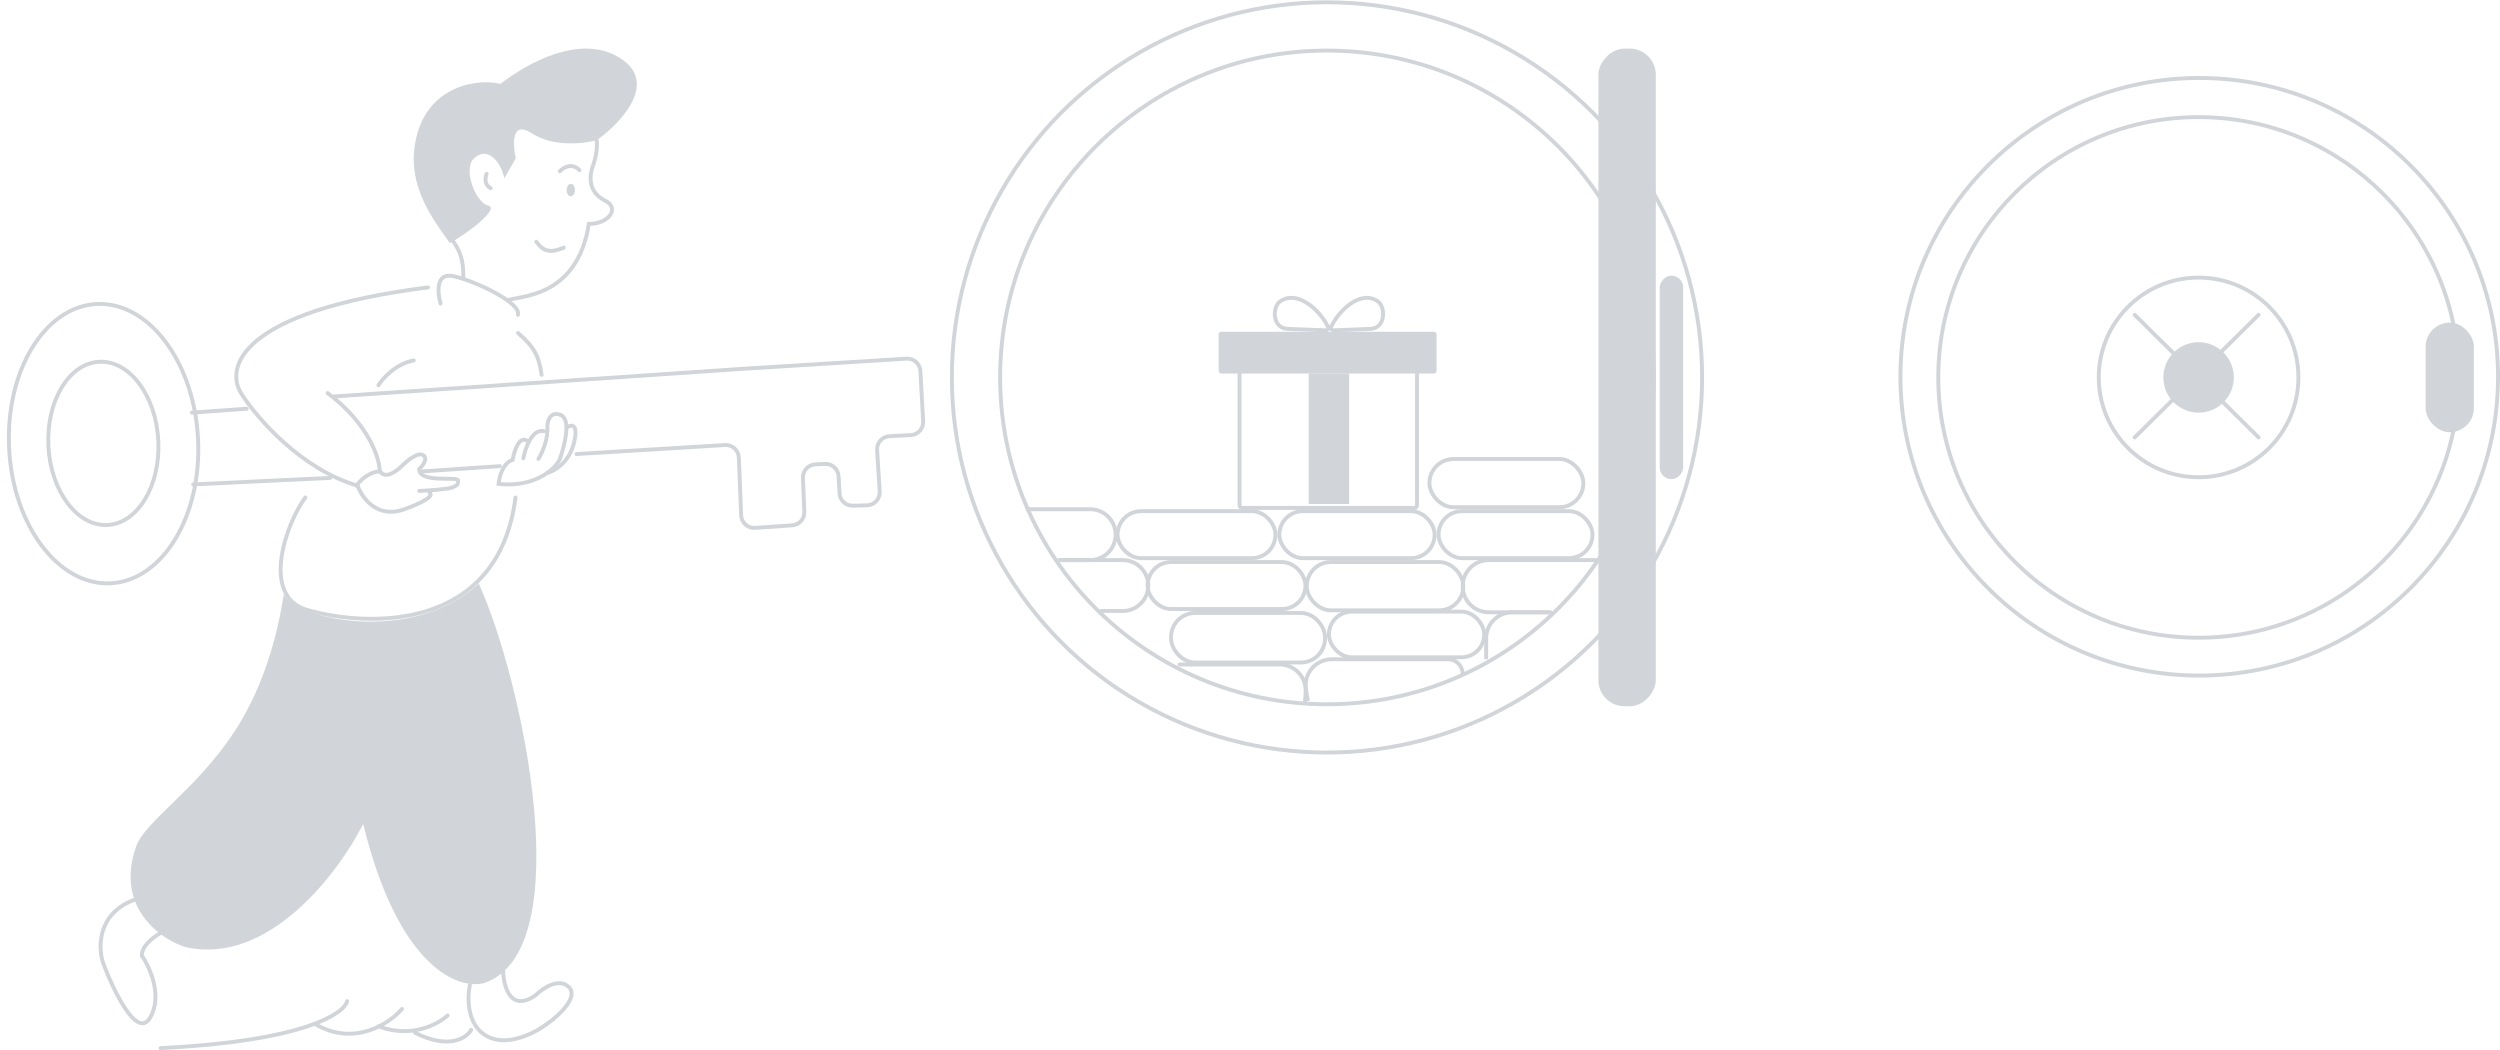 <svg width="1916" height="805" viewBox="0 0 1916 805" fill="none" xmlns="http://www.w3.org/2000/svg">
<path d="M371.277 753.341C444.362 728.188 400.815 521.929 366.95 447.258C315.917 494.775 224.619 474.278 217.596 455.177C215.486 466.444 208.726 516.908 179.114 561.554C149.502 606.199 111.085 629.418 104.296 648.801C87.757 695.962 123.985 720.328 142.099 725.83C205.733 740.293 259.444 668.977 278.346 631.509C305.438 742.179 351.588 758.843 371.277 753.341Z" fill="#D1D4D8"/>
<path d="M385.672 742.258C385.129 750.427 388.866 777.83 410.425 762.811C415.743 757.541 428.311 748.898 435.977 756.487C443.642 764.075 428.519 778.094 420.007 784.154C411.224 791.006 389.664 802.651 373.694 794.43C357.724 786.209 357.98 764.656 360.12 754.906" stroke="#D1D4D8" stroke-width="3" stroke-linecap="round"/>
<path d="M125.08 713.979C119.61 716.638 108.67 724.027 108.67 732.32C114.921 741.359 124.924 763.581 114.921 780.168C104.919 796.755 86.789 758.903 78.974 737.903C75.067 725.941 74.598 699.465 103.981 689.258" stroke="#D1D4D8" stroke-width="3" stroke-linecap="round"/>
<path d="M361.08 789.258C357.687 795.517 344.349 804.73 318.08 791.511" stroke="#D1D4D8" stroke-width="3" stroke-linecap="round"/>
<path d="M343.08 778.258C335.577 784.986 315.503 796.055 290.08 786.591" stroke="#D1D4D8" stroke-width="3" stroke-linecap="round"/>
<path d="M308.08 773.258C298.538 784.372 271.979 802.315 242.08 785.166" stroke="#D1D4D8" stroke-width="3" stroke-linecap="round"/>
<path d="M266.08 767.258C263.723 777.076 231.823 798.021 123.08 803.258" stroke="#D1D4D8" stroke-width="3" stroke-linecap="round"/>
<path d="M274.136 372.258C230.852 359.737 196.795 320.21 185.178 302.011C172.201 282.446 182.615 238.705 328.08 220.258" stroke="#D1D4D8" stroke-width="3" stroke-linecap="round"/>
<path d="M273.08 372.258C275.761 368.456 282.808 361.584 291.08 361.258" stroke="#D1D4D8" stroke-width="3" stroke-linecap="round"/>
<path d="M291.08 361.258C290.846 351.078 282.518 324.827 251.08 301.258" stroke="#D1D4D8" stroke-width="3" stroke-linecap="round"/>
<path d="M290.08 295.258C293.31 290 303.234 278.839 317.08 276.258" stroke="#D1D4D8" stroke-width="3" stroke-linecap="round"/>
<path d="M321.264 376.258C328.749 375.91 344.38 374.866 347.031 373.474C350.344 371.735 351.08 371.735 351.08 368.255C351.08 364.776 321.264 370.691 321.264 359.558C323.964 357.006 328.332 351.277 324.209 348.772C320.086 346.267 311.448 353.527 307.645 357.47C303.719 361.413 294.909 367.63 291.08 360.949" stroke="#D1D4D8" stroke-width="3" stroke-linecap="round"/>
<path d="M274.08 372.258C277.327 381.418 289.014 397.86 309.792 390.346C330.57 382.833 331.436 378.867 329.271 377.823" stroke="#D1D4D8" stroke-width="3" stroke-linecap="round"/>
<path d="M420.08 362.258C425.09 360.883 436.04 354.492 439.762 339.914C443.483 325.338 438.449 325.266 435.467 327.052" stroke="#D1D4D8" stroke-width="3" stroke-linecap="round"/>
<path d="M401.08 351.258C402.587 343.407 407.897 328.261 417.08 330.477" stroke="#D1D4D8" stroke-width="3" stroke-linecap="round"/>
<path d="M404.732 338.354C398.116 332.862 394.065 345.459 392.866 352.444C385.388 354.756 382.559 365.691 382.08 370.87C399.387 372.663 411.685 367.969 419.474 362.393C424.243 358.979 427.321 355.234 428.823 352.444C432.539 342.449 437.956 321.59 429.901 318.122C421.847 314.654 419.594 322.457 419.474 326.792C420.337 336.62 415.279 347.507 412.643 351.722" stroke="#D1D4D8" stroke-width="3" stroke-linecap="round"/>
<path d="M234.019 381.258C219.266 401.203 200.038 455.522 234.019 467.043C282.275 481.296 382.046 484.093 395.08 381.258" stroke="#D1D4D8" stroke-width="3" stroke-linecap="round"/>
<path d="M441.84 347.975L555.648 341.079C561.241 340.741 566.02 345.062 566.245 350.66L568.024 394.985C568.25 400.612 573.075 404.943 578.693 404.561L607.124 402.631C612.53 402.264 616.661 397.657 616.438 392.243L615.372 366.311C615.147 360.834 619.372 356.198 624.846 355.913L632.168 355.533C637.664 355.248 642.358 359.457 642.671 364.951L643.423 378.162C643.731 383.573 648.293 387.754 653.711 387.589L664.534 387.26C670.181 387.088 674.565 382.276 674.211 376.637L672.218 344.922C671.868 339.366 676.124 334.594 681.684 334.308L698.05 333.466C703.582 333.181 707.829 328.453 707.52 322.922L705.365 284.304C705.056 278.766 700.299 274.537 694.762 274.88L568.436 282.709L256.08 303.838" stroke="#D1D4D8" stroke-width="3" stroke-linecap="round"/>
<path d="M389.08 230.258C395.311 226.45 442.184 230.12 451.297 171.575C466.899 171.756 475.382 159.066 463.478 153.635C450.787 147.137 451.74 135.208 454.039 128.179C457.694 118.96 457.916 109.282 457.127 107.258" stroke="#D1D4D8" stroke-width="3" stroke-linecap="round"/>
<path d="M437.399 150.448C439.155 150.468 440.603 148.35 440.634 145.716C440.665 143.083 439.267 140.931 437.511 140.91C435.755 140.89 434.307 143.008 434.276 145.642C434.245 148.275 435.644 150.427 437.399 150.448Z" fill="#D1D4D8"/>
<path d="M429.08 131.258C431.61 128.446 438.153 124.334 444.08 130.375" stroke="#D1D4D8" stroke-width="3" stroke-linecap="round"/>
<path d="M411.08 185.258C416.044 192.37 421.494 194.389 432.08 189.8" stroke="#D1D4D8" stroke-width="3" stroke-linecap="round"/>
<path d="M372.95 133.258C371.836 135.786 370.904 141.526 376.08 144.258" stroke="#D1D4D8" stroke-width="3" stroke-linecap="round"/>
<path d="M318.236 109.217C312.206 142.261 331.071 167.136 344.748 186.258C359.355 178.353 383.296 159.555 374.114 157.526C364.463 155.393 354.285 129.025 363.656 120.959C374.652 111.495 384.563 125.814 386.453 136.671L395.309 121.33C392.804 110.6 391.822 91.777 407.928 102.329C424.034 112.881 447.659 110.117 457.459 107.416C476.781 93.562 506.799 61.248 472.302 42.821C443.61 27.494 406.273 46.871 383.482 64.283C368.05 60.202 326.457 64.163 318.236 109.217Z" fill="#D1D4D8"/>
<path d="M346.08 183.258C352.33 191.707 355.434 198.723 355.048 213.258" stroke="#D1D4D8" stroke-width="3" stroke-linecap="round"/>
<path d="M337.649 232.637C335.228 224.362 333.809 208.58 347.502 211.648C364.617 215.482 399.503 232.065 396.947 241.258" stroke="#D1D4D8" stroke-width="3" stroke-linecap="round"/>
<path d="M397.08 255.258C410.215 266.525 413.134 273.737 415.08 287.258" stroke="#D1D4D8" stroke-width="3" stroke-linecap="round"/>
<path d="M6.977 343.673C8.477 373.377 18.033 399.789 32.193 418.481C46.358 437.18 65.015 448.031 84.78 447.033C104.544 446.036 122.014 433.361 134.224 413.33C146.429 393.307 153.277 366.067 151.777 336.363C150.278 306.659 140.721 280.247 126.562 261.555C112.396 242.855 93.739 232.005 73.974 233.002C54.21 234 36.74 246.675 24.53 266.706C12.325 286.729 5.477 313.969 6.977 343.673Z" stroke="#D1D4D8" stroke-width="3"/>
<path d="M37.088 341.927C37.968 359.352 43.573 374.819 51.847 385.74C60.126 396.67 70.962 402.926 82.365 402.35C93.767 401.774 103.917 394.459 111.054 382.751C118.186 371.052 122.205 355.099 121.325 337.674C120.446 320.249 114.84 304.783 106.566 293.861C98.287 282.931 87.451 276.675 76.049 277.251C64.646 277.827 54.496 285.142 47.359 296.85C40.228 308.549 36.208 324.502 37.088 341.927Z" stroke="#D1D4D8" stroke-width="3"/>
<path d="M189.08 313.258L147.08 316.258" stroke="#D1D4D8" stroke-width="3" stroke-linecap="round"/>
<path d="M383.08 357.258L324.08 361.258" stroke="#D1D4D8" stroke-width="3" stroke-linecap="round"/>
<path d="M253.08 366.258L148.08 371.258" stroke="#D1D4D8" stroke-width="3" stroke-linecap="round"/>
<path d="M844.149 468.258H860.5C871.27 468.258 880 459.527 880 448.758V448.758C880 437.988 871.27 429.258 860.5 429.258H813" stroke="#D1D4D8" stroke-width="3" stroke-linecap="round"/>
<rect x="856.5" y="391.758" width="121" height="36" rx="18" stroke="#D1D4D8" stroke-width="3"/>
<path d="M811.509 429.258H835.5C846.27 429.258 855 420.527 855 409.758V409.758C855 398.988 846.27 390.258 835.5 390.258H788" stroke="#D1D4D8" stroke-width="3" stroke-linecap="round"/>
<rect x="897.5" y="469.758" width="118" height="38" rx="18.5" stroke="#D1D4D8" stroke-width="3"/>
<path d="M904 509.258H980.687C992.232 509.258 1001.38 519.006 1000.65 530.528L1000.22 537.258" stroke="#D1D4D8" stroke-width="3" stroke-linecap="round"/>
<path d="M1002.37 537.258L1000.91 528.565C998.863 516.369 1008.27 505.258 1020.63 505.258H1109.74C1115.96 505.258 1121 510.299 1121 516.517V516.517" stroke="#D1D4D8" stroke-width="3"/>
<rect x="1018.5" y="468.758" width="119" height="35" rx="17.5" stroke="#D1D4D8" stroke-width="3"/>
<path d="M1187 469.258H1159C1147.95 469.258 1139 478.212 1139 489.258V505.258" stroke="#D1D4D8" stroke-width="3"/>
<rect x="1001.5" y="430.758" width="120" height="37" rx="18.5" stroke="#D1D4D8" stroke-width="3"/>
<path d="M1223 429.258H1141C1129.95 429.258 1121 438.212 1121 449.258V449.258C1121 460.304 1129.95 469.258 1141 469.258H1188.4" stroke="#D1D4D8" stroke-width="3" stroke-linecap="round"/>
<rect x="980.5" y="391.758" width="119" height="36" rx="18" stroke="#D1D4D8" stroke-width="3"/>
<rect x="1102.5" y="391.758" width="118" height="36" rx="18" stroke="#D1D4D8" stroke-width="3"/>
<rect x="1095.5" y="351.758" width="118" height="37" rx="18.5" stroke="#D1D4D8" stroke-width="3"/>
<rect x="879.5" y="430.758" width="121" height="36" rx="18" stroke="#D1D4D8" stroke-width="3"/>
<circle cx="1017" cy="289.258" r="250.5" stroke="#D1D4D8" stroke-width="3"/>
<circle cx="1017" cy="289.258" r="287.5" stroke="#D1D4D8" stroke-width="3"/>
<circle cx="1685" cy="289.258" r="199.5" stroke="#D1D4D8" stroke-width="3"/>
<circle cx="1685" cy="289.258" r="76.5" stroke="#D1D4D8" stroke-width="3"/>
<circle cx="1685" cy="289.258" r="27" fill="#D1D4D8"/>
<circle cx="1685.5" cy="288.758" r="229" stroke="#D1D4D8" stroke-width="3"/>
<rect x="1859" y="247.258" width="37" height="84" rx="18.5" fill="#D1D4D8"/>
<path d="M1636 335.258L1731 241.258" stroke="#D1D4D8" stroke-width="3" stroke-linecap="round"/>
<path d="M1636 241.258L1731 335.258" stroke="#D1D4D8" stroke-width="3" stroke-linecap="round"/>
<rect width="44" height="504" rx="20" transform="matrix(-1 0 0 1 1269 37.258)" fill="#D1D4D8"/>
<rect width="18" height="156" rx="9" transform="matrix(-1 0 0 1 1290 211.258)" fill="#D1D4D8"/>
<path d="M950 285.258V387.258C950 388.362 950.895 389.258 952 389.258H1084C1085.1 389.258 1086 388.362 1086 387.258V285.258" stroke="#D1D4D8" stroke-width="3" stroke-linecap="round"/>
<rect x="934" y="254.258" width="167" height="32" rx="2" fill="#D1D4D8"/>
<rect x="1003" y="286.258" width="31" height="100" fill="#D1D4D8"/>
<path d="M981.093 230.991C994.53 221.721 1011.79 237.993 1017.84 250.528C1018.46 251.807 1017.45 253.2 1016.03 253.147L987.711 252.086C974.472 252.086 975.074 234.947 981.093 230.991Z" stroke="#D1D4D8" stroke-width="3" stroke-linecap="round"/>
<path d="M1056 230.991C1042.88 221.718 1026.03 238.001 1020.13 250.538C1019.53 251.817 1020.53 253.199 1021.95 253.145L1049.54 252.086C1062.47 252.086 1061.88 234.947 1056 230.991Z" stroke="#D1D4D8" stroke-width="3" stroke-linecap="round"/>
</svg>
